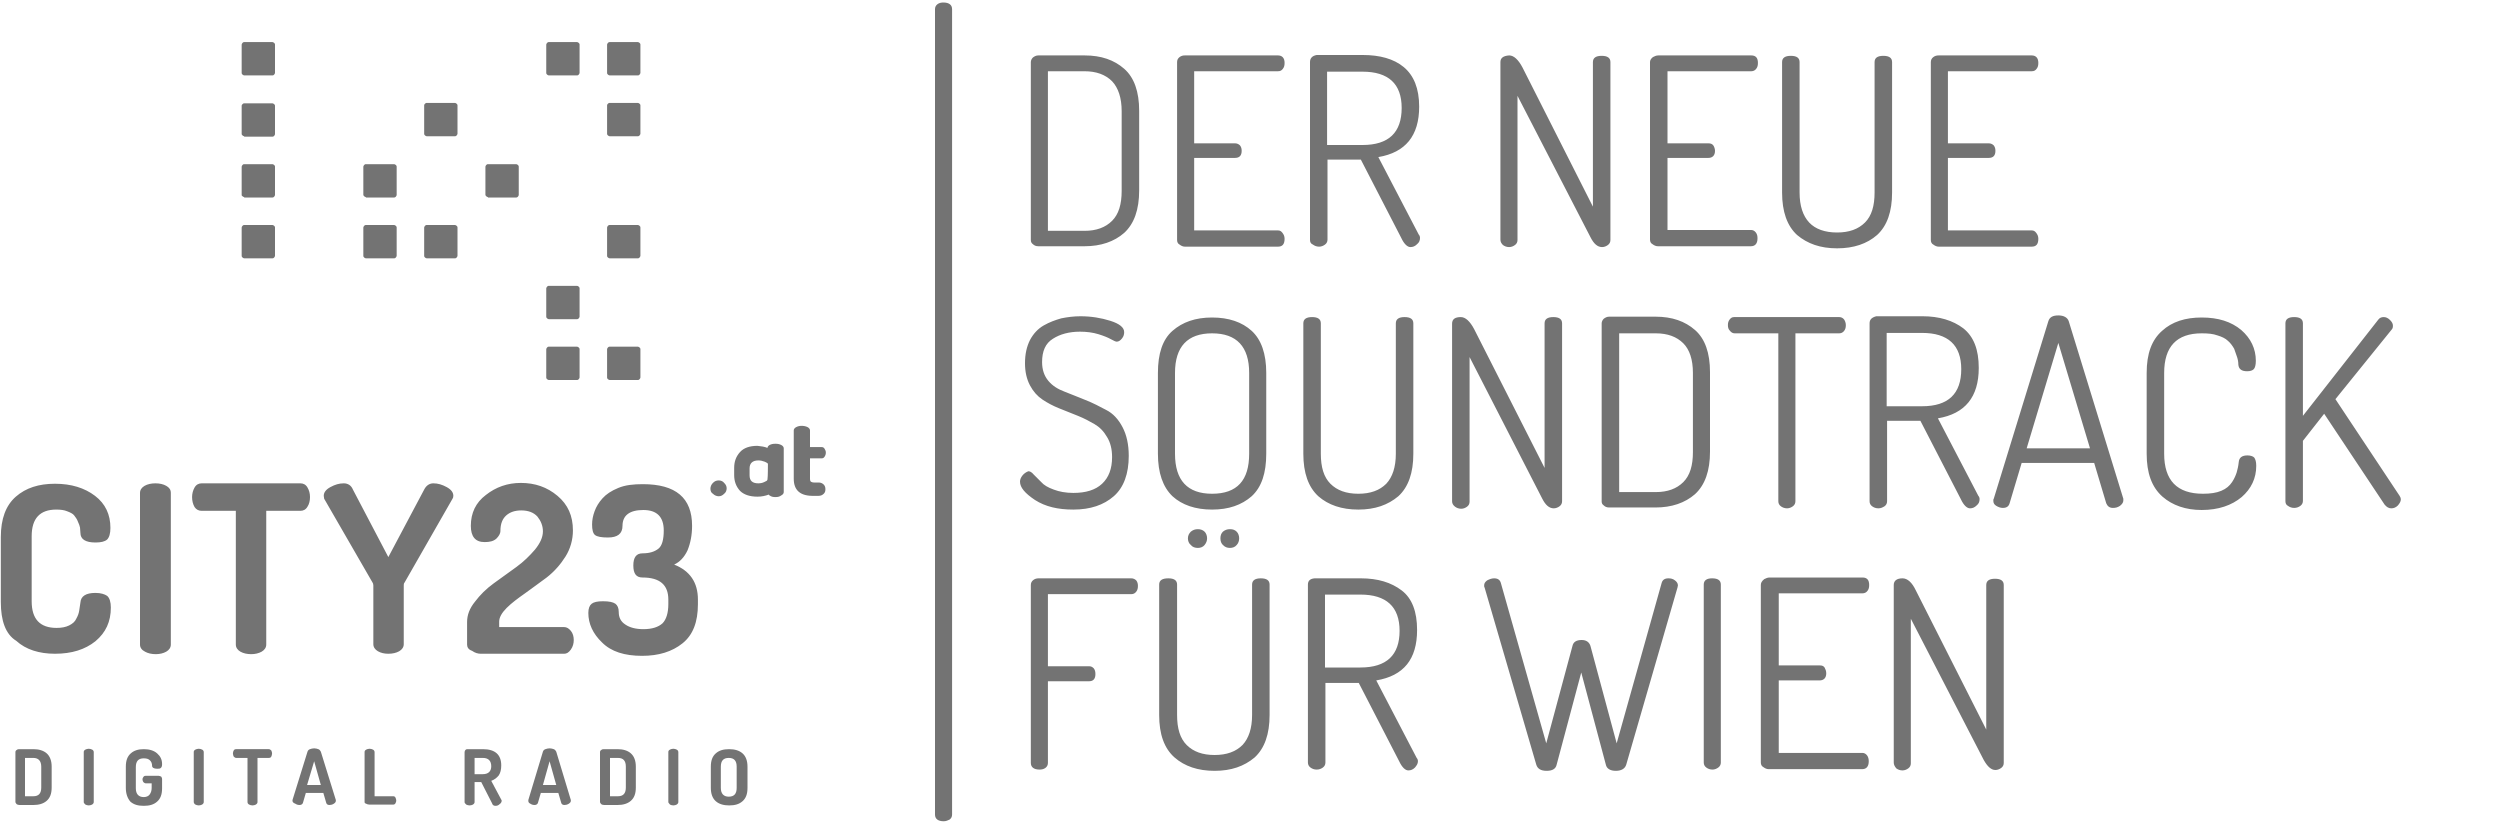 
<svg xmlns="http://www.w3.org/2000/svg" viewBox="0 0 600 198" fill="#737373" xml:space="preserve">
<path id="logo-bar" d="M224.4,2.2v193.3c0,1,0.7,1.6,2.1,1.6c0.5,0,1-0.2,1.4-0.4c0.4-0.3,0.6-0.7,0.6-1.2V2.2c0-1-0.7-1.6-2.1-1.6
	c-0.5,0-1,0.1-1.4,0.4C224.6,1.3,224.4,1.7,224.4,2.2z"/>
<g>
	<defs>
		<rect x="229" y="13" width="300" height="48"/>
	</defs>
	<g>
		<path id="der-neue" class="st1" d="M247.4,57.6V14.9c0-0.4,0.2-0.8,0.5-1.1c0.4-0.3,0.8-0.5,1.3-0.5h11.1c4,0,7.1,1.1,9.5,3.2
			c2.4,2.1,3.6,5.5,3.6,10.1v19.1c0,4.6-1.2,8-3.6,10.2c-2.4,2.1-5.6,3.2-9.5,3.2h-11.1c-0.6,0-1-0.2-1.3-0.5
			C247.6,58.4,247.4,58.1,247.4,57.6z M251.5,55.4h8.8c2.8,0,5-0.8,6.6-2.4c1.6-1.6,2.3-4,2.3-7.2V26.7c0-3.2-0.8-5.6-2.3-7.2
			c-1.6-1.6-3.8-2.4-6.6-2.4h-8.8V55.4z M282.5,57.6V14.9c0-0.5,0.2-0.9,0.6-1.2c0.4-0.3,0.8-0.4,1.3-0.4h22.3c1,0,1.6,0.6,1.6,1.8
			c0,0.6-0.1,1-0.4,1.4c-0.3,0.4-0.6,0.6-1.2,0.6h-20.1v17.3h9.8c0.5,0,0.9,0.2,1.2,0.5c0.3,0.4,0.4,0.8,0.4,1.3
			c0,1.1-0.5,1.7-1.6,1.7h-9.8v17.4h20.1c0.5,0,0.8,0.2,1.1,0.6c0.3,0.4,0.5,0.8,0.5,1.4c0,1.3-0.5,1.9-1.6,1.9h-22.3
			c-0.5,0-0.9-0.2-1.3-0.5C282.7,58.5,282.5,58.1,282.5,57.6z M463.4,57.6V14.9c0-0.5,0.2-0.9,0.6-1.2c0.4-0.3,0.8-0.4,1.3-0.4h22.3
			c1,0,1.6,0.6,1.6,1.8c0,0.6-0.1,1-0.4,1.4c-0.3,0.4-0.6,0.6-1.2,0.6h-20.1v17.3h9.8c0.5,0,0.9,0.2,1.2,0.5
			c0.3,0.4,0.4,0.8,0.4,1.3c0,1.1-0.5,1.7-1.6,1.7h-9.8v17.4h20.1c0.5,0,0.8,0.2,1.1,0.6c0.3,0.4,0.5,0.8,0.5,1.4
			c0,1.3-0.5,1.9-1.6,1.9h-22.3c-0.5,0-0.9-0.2-1.3-0.5C463.6,58.5,463.4,58.1,463.4,57.6z M427.7,46.2V14.9c0-1,0.7-1.5,2.1-1.5
			c1.4,0,2.1,0.5,2.1,1.5v31.3c0,3.2,0.8,5.6,2.3,7.2s3.8,2.4,6.7,2.4c2.9,0,5.1-0.8,6.7-2.4c1.6-1.6,2.3-4,2.3-7.2V14.9
			c0-1,0.7-1.5,2.1-1.5c1.4,0,2.1,0.5,2.1,1.5v31.3c0,4.6-1.2,8-3.6,10.2c-2.4,2.1-5.6,3.2-9.6,3.2s-7.1-1.1-9.6-3.2
			C428.9,54.2,427.7,50.8,427.7,46.2z M360.1,14.9v42.6c0,0.5,0.2,0.9,0.6,1.3c0.4,0.3,0.9,0.5,1.5,0.5c0.5,0,1-0.2,1.4-0.5
			c0.4-0.3,0.6-0.7,0.6-1.2V23l17.5,33.9c0.8,1.6,1.7,2.4,2.8,2.4c0.5,0,1-0.2,1.4-0.5c0.4-0.3,0.6-0.7,0.6-1.2V14.9
			c0-1-0.7-1.5-2.1-1.5c-1.4,0-2.1,0.5-2.1,1.5v34.7l-16.9-33.4c-1-1.9-2.1-2.9-3.2-2.9C360.8,13.4,360.1,13.9,360.1,14.9z
			 M396,14.9v42.6c0,0.5,0.2,0.9,0.6,1.1c0.4,0.3,0.8,0.5,1.3,0.5h22.3c1,0,1.6-0.6,1.6-1.9c0-0.6-0.1-1-0.4-1.4
			c-0.3-0.4-0.7-0.6-1.1-0.6h-20.1V37.9h9.8c1,0,1.6-0.6,1.6-1.7c0-0.5-0.2-1-0.4-1.3c-0.3-0.4-0.7-0.5-1.2-0.5h-9.8V17.1h20.1
			c0.5,0,0.9-0.2,1.2-0.6c0.3-0.4,0.4-0.8,0.4-1.4c0-1.2-0.5-1.8-1.6-1.8h-22.3c-0.5,0-0.9,0.2-1.3,0.4
			C396.2,14.1,396,14.5,396,14.9z M314.4,14.9v42.7c0,0.5,0.2,0.9,0.7,1.1c0.4,0.3,0.9,0.5,1.5,0.5c0.5,0,1-0.2,1.4-0.5
			c0.4-0.3,0.6-0.7,0.6-1.2V38.3h8l9.7,18.8c0.7,1.5,1.5,2.2,2.2,2.2c0.6,0,1.1-0.2,1.6-0.7c0.5-0.4,0.7-0.9,0.7-1.5
			c0-0.3-0.1-0.6-0.3-0.8l-9.7-18.6c6.5-1.1,9.8-5.1,9.8-12.1c0-4.4-1.3-7.5-3.7-9.5s-5.8-2.9-9.8-2.9h-11.1
			C314.9,13.4,314.4,14,314.4,14.9z M327,34.8h-8.5V17.2h8.5c6.2,0,9.4,2.9,9.4,8.7C336.4,31.8,333.3,34.8,327,34.8z"/>
	</g>
</g>
<g>
	<defs>
		<rect x="229" y="76" width="550" height="48"/>
	</defs>
	<g style="clip-path:url(#SVGID_00000082329900544610678250000017131004025693772448_);">
		<path id="soundtrack" class="st1" d="M478.4,120.2c0-0.2,0-0.4,0.1-0.5l13.1-42.6c0.3-1,1.1-1.4,2.4-1.4c1.3,0,2.2,0.5,2.5,1.4
			l13.1,42.6c0,0,0,0.1,0,0.2c0,0.1,0,0.2,0,0.2l0,0c0,0.5-0.3,0.9-0.8,1.3c-0.6,0.4-1.1,0.5-1.7,0.5c-0.8,0-1.3-0.4-1.6-1.1
			l-2.9-9.7h-17.4l-2.9,9.7c-0.2,0.7-0.7,1.1-1.6,1.1c-0.6,0-1.1-0.2-1.6-0.5C478.6,121.1,478.4,120.7,478.4,120.2z M245.4,114.1
			c-0.4,0.5-0.6,1-0.6,1.5c0,1.4,1.2,2.8,3.6,4.4c2.5,1.6,5.5,2.3,9.2,2.3c4.1,0,7.3-1.1,9.7-3.2c2.4-2.1,3.6-5.4,3.6-9.7
			c0-2.7-0.5-5-1.5-6.9c-1-1.9-2.3-3.3-3.9-4.1c-1.5-0.8-3.2-1.7-5-2.4c-1.8-0.7-3.4-1.4-5-2c-1.6-0.6-2.9-1.4-3.9-2.6
			c-1-1.2-1.5-2.7-1.5-4.5c0-2.6,0.8-4.5,2.6-5.6c1.7-1.1,3.9-1.7,6.5-1.7c1.6,0,3.1,0.2,4.4,0.6c1.3,0.4,2.3,0.8,3,1.2
			s1.2,0.6,1.4,0.6c0.5,0,0.9-0.3,1.3-0.8c0.4-0.5,0.5-1,0.5-1.5c0-1.1-1.1-2-3.3-2.7c-2.2-0.7-4.6-1.1-7.2-1.1
			c-1.6,0-3.1,0.2-4.6,0.5c-1.4,0.4-2.8,0.9-4.2,1.7c-1.4,0.8-2.5,2-3.3,3.5c-0.8,1.6-1.2,3.4-1.2,5.6c0,2,0.4,3.8,1.2,5.3
			c0.8,1.5,1.8,2.6,3,3.4c1.2,0.8,2.5,1.5,4,2.1l4.5,1.8c1.5,0.6,2.8,1.3,4,2c1.2,0.7,2.2,1.7,3,3.1c0.8,1.3,1.2,2.9,1.2,4.8
			c0,2.8-0.8,4.9-2.4,6.4c-1.6,1.5-3.9,2.2-6.9,2.2c-1.8,0-3.4-0.3-4.7-0.8c-1.4-0.5-2.4-1.1-3-1.8l-1.8-1.8
			c-0.5-0.6-0.9-0.8-1.3-0.8C246.3,113.3,245.8,113.6,245.4,114.1z M312.8,77.6v31.3c0,4.6,1.2,8,3.6,10.2c2.4,2.1,5.6,3.2,9.6,3.2
			s7.1-1.1,9.6-3.2c2.4-2.2,3.6-5.6,3.6-10.2V77.6c0-1-0.7-1.5-2.1-1.5c-1.4,0-2.1,0.5-2.1,1.5v31.3c0,3.2-0.8,5.6-2.3,7.2
			c-1.6,1.6-3.8,2.4-6.7,2.4c-2.9,0-5.1-0.8-6.7-2.4c-1.6-1.6-2.3-4-2.3-7.2V77.6c0-1-0.7-1.5-2.1-1.5
			C313.5,76.1,312.8,76.6,312.8,77.6z M515.2,108.9V89.5c0-4.6,1.2-7.9,3.7-10.1c2.4-2.2,5.6-3.2,9.5-3.2c4,0,7.1,1,9.5,3
			c2.3,2,3.5,4.5,3.5,7.4c0,1-0.2,1.7-0.5,2c-0.3,0.3-0.8,0.5-1.6,0.5c-1.3,0-2-0.5-2.1-1.6c0-0.6-0.1-1.2-0.3-1.8s-0.4-1.2-0.7-2
			c-0.4-0.7-0.9-1.4-1.5-1.9c-0.6-0.6-1.5-1-2.5-1.3c-1.1-0.4-2.3-0.5-3.8-0.5c-6,0-9,3.2-9,9.5v19.4c0,6.4,3.1,9.6,9.3,9.6
			c1.8,0,3.2-0.2,4.4-0.7c1.2-0.5,2-1.2,2.6-2.1c0.6-0.9,0.9-1.7,1.1-2.3c0.2-0.7,0.4-1.5,0.5-2.5c0.1-1.1,0.8-1.6,2.1-1.6
			c0.7,0,1.3,0.2,1.6,0.5c0.3,0.4,0.5,1,0.5,2c0,3-1.2,5.5-3.5,7.5c-2.4,2-5.6,3.1-9.6,3.1c-3.8,0-7-1.1-9.4-3.2
			C516.4,116.9,515.2,113.5,515.2,108.9z M277.9,89.5v19.4c0,4.6,1.2,8,3.5,10.2c2.3,2.1,5.5,3.2,9.5,3.2s7.1-1.1,9.5-3.2
			c2.4-2.2,3.5-5.6,3.5-10.2V89.5c0-4.6-1.2-8-3.5-10.1c-2.3-2.1-5.5-3.2-9.5-3.2s-7.1,1.1-9.5,3.2C279,81.5,277.9,84.9,277.9,89.5z
			 M548.5,120.3V77.6c0-1,0.7-1.5,2.1-1.5c1.4,0,2.1,0.5,2.1,1.5v22.2l18.1-23.1c0.3-0.4,0.7-0.6,1.3-0.6c0.5,0,1,0.2,1.5,0.7
			c0.5,0.5,0.7,0.9,0.7,1.4c0,0.4-0.1,0.7-0.3,0.9l-13.5,16.7l15.4,23.2c0.2,0.3,0.3,0.6,0.3,0.8c0,0.6-0.3,1-0.7,1.5
			c-0.5,0.5-1,0.7-1.6,0.7c-0.6,0-1.1-0.3-1.6-0.9l-14.5-21.8l-5.1,6.5v14.4c0,0.5-0.2,0.9-0.6,1.2c-0.4,0.3-0.9,0.5-1.5,0.5
			c-0.6,0-1.1-0.2-1.5-0.5C548.7,121.2,548.5,120.8,548.5,120.3z M448.7,77.6v42.7c0,0.5,0.2,0.9,0.6,1.2c0.4,0.3,0.9,0.5,1.5,0.5
			c0.6,0,1-0.2,1.5-0.5c0.4-0.3,0.6-0.7,0.6-1.2V101h8l9.7,18.8c0.7,1.5,1.5,2.2,2.2,2.2c0.6,0,1.1-0.2,1.6-0.7
			c0.5-0.4,0.7-0.9,0.7-1.5c0-0.3-0.1-0.6-0.3-0.8l-9.7-18.6c6.5-1.1,9.8-5.1,9.8-12.1c0-4.4-1.2-7.5-3.7-9.5
			c-2.5-1.9-5.8-2.9-9.8-2.9h-11.1C449.2,76.2,448.7,76.7,448.7,77.6z M415.1,76.7c-0.3,0.4-0.4,0.8-0.4,1.3c0,0.6,0.1,1,0.5,1.4
			c0.3,0.4,0.7,0.6,1.1,0.6h10.5v40.3c0,0.5,0.2,0.9,0.6,1.2c0.4,0.3,0.9,0.5,1.5,0.5c0.5,0,1-0.2,1.4-0.5c0.4-0.3,0.6-0.7,0.6-1.2
			V80h10.5c0.5,0,0.9-0.2,1.2-0.6c0.3-0.4,0.4-0.8,0.4-1.4c0-0.5-0.2-1-0.4-1.3c-0.3-0.4-0.7-0.6-1.2-0.6h-25.2
			C415.7,76.1,415.4,76.3,415.1,76.7z M384.4,120.4V77.6c0-0.4,0.2-0.8,0.5-1.1c0.4-0.3,0.8-0.5,1.3-0.5h11.1c4,0,7.1,1.1,9.5,3.2
			c2.4,2.1,3.6,5.5,3.6,10.1v19.1c0,4.6-1.2,8-3.6,10.2c-2.4,2.1-5.6,3.2-9.5,3.2h-11.1c-0.6,0-1-0.2-1.3-0.5
			C384.6,121.1,384.4,120.8,384.4,120.4z M348.5,77.7v42.6c0,0.5,0.2,0.9,0.7,1.3c0.4,0.3,0.9,0.5,1.5,0.5c0.5,0,1-0.2,1.4-0.5
			c0.4-0.3,0.6-0.7,0.6-1.2V85.7l17.4,33.9c0.8,1.6,1.7,2.4,2.8,2.4c0.5,0,1-0.2,1.4-0.5c0.4-0.3,0.6-0.7,0.6-1.2V77.6
			c0-1-0.7-1.5-2.1-1.5c-1.4,0-2.1,0.5-2.1,1.5v34.7L353.8,79c-1-1.9-2.1-2.9-3.2-2.9C349.2,76.1,348.5,76.6,348.5,77.7z
			 M290.9,118.5c-5.9,0-8.9-3.2-8.9-9.6V89.5c0-6.3,3-9.5,8.9-9.5s8.9,3.2,8.9,9.5v19.4C299.8,115.3,296.9,118.5,290.9,118.5z
			 M388.6,118.1h8.8c2.8,0,5-0.8,6.6-2.4c1.6-1.6,2.3-4,2.3-7.2V89.5c0-3.2-0.8-5.6-2.3-7.1c-1.6-1.6-3.8-2.4-6.6-2.4h-8.8V118.1z
			 M461.3,97.5h-8.5V79.9h8.5c6.2,0,9.4,2.9,9.4,8.7C470.7,94.5,467.6,97.5,461.3,97.5z M486.4,107.6h15.2L494,82.3L486.4,107.6z"/>
	</g>
</g>
<g>
	<defs>
		<rect x="229" y="126" width="300" height="61"/>
	</defs>
	<g style="clip-path:url(#SVGID_00000038372038795698228420000006339457717353693073_);">
		<path id="fur-wien" class="st1" d="M285.8,127.6c-0.4,0.4-0.7,0.9-0.7,1.6c0,0.6,0.2,1.2,0.7,1.6c0.4,0.5,1,0.7,1.7,0.7
			c0.6,0,1.2-0.2,1.6-0.7c0.4-0.5,0.6-1,0.6-1.6c0-0.6-0.2-1.2-0.6-1.6c-0.4-0.4-1-0.6-1.6-0.6C286.8,127,286.3,127.2,285.8,127.6z
			 M247.4,183.1v-42.7c0-0.5,0.2-0.9,0.6-1.2c0.4-0.3,0.8-0.4,1.3-0.4h22.2c0.5,0,0.9,0.2,1.2,0.5c0.3,0.4,0.4,0.8,0.4,1.3
			c0,0.6-0.1,1-0.4,1.4c-0.3,0.4-0.7,0.6-1.2,0.6h-20v17.3h9.9c0.5,0,0.8,0.2,1.1,0.5c0.3,0.4,0.4,0.8,0.4,1.4
			c0,1.1-0.5,1.7-1.5,1.7h-9.9v19.6c0,0.5-0.2,0.9-0.6,1.2c-0.4,0.3-0.9,0.4-1.4,0.4C248.1,184.7,247.4,184.1,247.4,183.1z
			 M356.9,139.3c-0.5,0.4-0.7,0.7-0.7,1.2c0,0.2,0,0.4,0.1,0.5l12.4,42.5c0.3,1,1.1,1.5,2.5,1.5c1.4,0,2.2-0.5,2.4-1.5l5.9-22.1
			l5.9,22.1c0.2,1,1.1,1.5,2.4,1.5c1.3,0,2.2-0.5,2.5-1.5l12.3-42.5v0c0-0.2,0.1-0.3,0.1-0.5c0-0.5-0.3-0.9-0.7-1.2
			c-0.5-0.4-1-0.5-1.6-0.5c-0.9,0-1.4,0.4-1.6,1.1L388,178.4l-6.3-23.4c-0.3-0.9-1-1.4-2.1-1.4c-1.3,0-2,0.5-2.2,1.4l-6.3,23.4
			l-10.9-38.5c-0.2-0.7-0.7-1.1-1.6-1.1C358,138.8,357.5,139,356.9,139.3z M278.2,140.3v31.3c0,4.6,1.2,8,3.7,10.2
			c2.4,2.1,5.6,3.2,9.6,3.2s7.1-1.1,9.6-3.2c2.4-2.2,3.6-5.6,3.6-10.2v-31.3c0-1-0.7-1.5-2.1-1.5c-1.4,0-2.1,0.5-2.1,1.5v31.3
			c0,3.2-0.8,5.6-2.3,7.2c-1.6,1.6-3.8,2.4-6.7,2.4c-2.9,0-5.1-0.8-6.7-2.4c-1.6-1.6-2.3-4-2.3-7.2v-31.3c0-1-0.7-1.5-2.1-1.5
			C278.9,138.8,278.2,139.3,278.2,140.3z M313.9,183v-42.7c0-0.9,0.5-1.4,1.6-1.5h11.1c4.1,0,7.3,1,9.8,2.9c2.5,1.9,3.7,5.1,3.7,9.5
			c0,7-3.2,11-9.8,12.1l9.7,18.6c0.2,0.2,0.3,0.5,0.3,0.8c0,0.6-0.3,1-0.7,1.5c-0.5,0.5-1,0.7-1.6,0.7c-0.7,0-1.5-0.7-2.2-2.2
			l-9.7-18.8h-8V183c0,0.5-0.2,0.9-0.6,1.2c-0.4,0.3-0.9,0.5-1.5,0.5c-0.6,0-1.1-0.2-1.5-0.5C314.1,183.9,313.9,183.5,313.9,183z
			 M422.6,140.4V183c0,0.5,0.2,0.9,0.6,1.1c0.4,0.3,0.8,0.5,1.3,0.5h22.4c1,0,1.6-0.6,1.6-1.9c0-0.5-0.1-1-0.4-1.4
			c-0.3-0.4-0.7-0.6-1.1-0.6h-20.1v-17.4h9.8c1,0,1.6-0.6,1.6-1.7c0-0.6-0.2-1-0.4-1.4c-0.3-0.4-0.6-0.5-1.2-0.5h-9.8v-17.3h20.1
			c0.5,0,0.9-0.2,1.2-0.6c0.3-0.4,0.4-0.8,0.4-1.4c0-1.2-0.5-1.8-1.6-1.8h-22.3c-0.5,0-0.9,0.2-1.3,0.4
			C422.8,139.5,422.6,139.9,422.6,140.4z M408.9,140.3V183c0,0.5,0.2,0.9,0.6,1.2c0.4,0.3,0.9,0.5,1.5,0.5c0.5,0,1-0.2,1.4-0.5
			c0.4-0.3,0.6-0.7,0.6-1.2v-42.7c0-1-0.7-1.5-2.1-1.5C409.6,138.8,408.9,139.3,408.9,140.3z M454.5,183v-42.6c0-1,0.7-1.6,2.1-1.6
			c1.2,0,2.3,1,3.2,2.9l16.9,33.4v-34.7c0-1,0.7-1.5,2.1-1.5c1.4,0,2.1,0.5,2.1,1.5v42.7c0,0.5-0.2,0.9-0.6,1.2
			c-0.4,0.3-0.9,0.5-1.4,0.5c-1,0-1.9-0.8-2.8-2.4l-17.5-33.9v34.7c0,0.5-0.2,0.9-0.6,1.2c-0.4,0.3-0.9,0.5-1.4,0.5
			c-0.6,0-1.1-0.2-1.5-0.5C454.7,183.9,454.5,183.5,454.5,183z M292.9,129.2c0-0.7,0.2-1.2,0.6-1.6c0.5-0.4,1-0.6,1.7-0.6
			c0.7,0,1.2,0.2,1.6,0.6c0.4,0.4,0.6,1,0.6,1.6c0,0.6-0.2,1.2-0.6,1.6c-0.4,0.5-1,0.7-1.6,0.7c-0.7,0-1.2-0.2-1.7-0.7
			C293.1,130.4,292.9,129.9,292.9,129.2z M318,160.2h8.5c6.3,0,9.4-3,9.4-8.8c0-5.8-3.2-8.7-9.4-8.7H318V160.2z"/>
	</g>
</g>
<path id="small-logo" d="M30.2,189.1v-5.1c0-1.5,0.4-2.5,1.2-3.2c0.8-0.7,1.8-1,3.1-1c1.3,0,2.4,0.3,3.2,1c0.8,0.7,1.2,1.5,1.2,2.6
	c0,0.5-0.1,0.7-0.3,0.9c-0.2,0.2-0.5,0.2-0.9,0.2c-0.8,0-1.2-0.3-1.2-0.7c0-0.6-0.2-1-0.5-1.3c-0.3-0.3-0.7-0.5-1.5-0.5
	c-1.3,0-1.9,0.7-1.9,2.1v5.1c0,1.4,0.7,2.1,1.9,2.1c0.6,0,1.1-0.2,1.4-0.6c0.3-0.4,0.5-0.9,0.5-1.6v-1.1H35c-0.2,0-0.4-0.1-0.6-0.3
	c-0.1-0.2-0.2-0.4-0.2-0.6c0-0.3,0.1-0.5,0.2-0.6c0.1-0.2,0.3-0.3,0.5-0.3h3.2c0.2,0,0.4,0.1,0.6,0.2c0.1,0.2,0.2,0.3,0.2,0.6v2.2
	c0,1.5-0.4,2.5-1.2,3.2c-0.8,0.7-1.8,1-3.2,1s-2.4-0.3-3.2-1C30.6,191.6,30.2,190.5,30.2,189.1z M170.6,189.1v-5.1
	c0-1.5,0.4-2.5,1.2-3.2c0.8-0.7,1.8-1,3.2-1c1.3,0,2.4,0.3,3.2,1c0.8,0.7,1.2,1.8,1.2,3.2v5.1c0,1.5-0.4,2.5-1.2,3.2
	c-0.8,0.7-1.8,1-3.2,1c-1.3,0-2.4-0.3-3.2-1C171,191.6,170.6,190.5,170.6,189.1z M111.5,192.5v-12c0-0.2,0.1-0.4,0.2-0.5
	c0.2-0.2,0.3-0.2,0.6-0.2h3.6c2.9,0,4.4,1.3,4.4,3.9c0,1-0.2,1.8-0.6,2.4c-0.5,0.6-1,1-1.8,1.3l2.4,4.5c0.1,0.1,0.1,0.2,0.1,0.3
	c0,0.3-0.2,0.6-0.5,0.8c-0.3,0.3-0.6,0.4-1,0.4c-0.4,0-0.7-0.2-0.8-0.6l-2.6-5.1h-1.6v4.8c0,0.2-0.1,0.4-0.4,0.6
	c-0.2,0.1-0.5,0.2-0.8,0.2c-0.3,0-0.6-0.1-0.8-0.2C111.6,192.8,111.5,192.7,111.5,192.5z M3.7,192.5v-12c0-0.2,0.1-0.4,0.3-0.5
	c0.2-0.2,0.5-0.2,0.7-0.2H8c1.3,0,2.4,0.3,3.2,1c0.8,0.7,1.2,1.8,1.2,3.2v5c0,1.5-0.4,2.5-1.2,3.2c-0.8,0.7-1.9,1-3.2,1H4.7
	c-0.3,0-0.6-0.1-0.7-0.2C3.8,192.8,3.7,192.6,3.7,192.5z M20.1,192.5v-12c0-0.3,0.1-0.4,0.4-0.6c0.2-0.1,0.5-0.2,0.8-0.2
	c0.3,0,0.6,0.1,0.8,0.2c0.2,0.1,0.4,0.3,0.4,0.6v12c0,0.2-0.1,0.4-0.4,0.6c-0.2,0.1-0.5,0.2-0.8,0.2c-0.3,0-0.6-0.1-0.8-0.2
	C20.2,192.8,20.1,192.7,20.1,192.5z M46.5,192.5v-12c0-0.3,0.1-0.4,0.4-0.6c0.2-0.1,0.5-0.2,0.8-0.2s0.6,0.1,0.8,0.2
	c0.2,0.1,0.4,0.3,0.4,0.6v12c0,0.2-0.1,0.4-0.4,0.6c-0.2,0.1-0.5,0.2-0.8,0.2s-0.6-0.1-0.8-0.2S46.5,192.7,46.5,192.5z M160.4,192.5
	v-12c0-0.3,0.1-0.4,0.4-0.6c0.2-0.1,0.5-0.2,0.8-0.2c0.3,0,0.6,0.1,0.8,0.2c0.2,0.1,0.4,0.3,0.4,0.6v12c0,0.2-0.1,0.4-0.4,0.6
	c-0.2,0.1-0.5,0.2-0.8,0.2c-0.3,0-0.6-0.1-0.8-0.2C160.6,192.8,160.4,192.7,160.4,192.5z M87.5,192.5v-12c0-0.3,0.1-0.4,0.4-0.6
	c0.2-0.1,0.5-0.2,0.8-0.2c0.3,0,0.6,0.1,0.8,0.2c0.2,0.1,0.4,0.3,0.4,0.6v10.6h4.5c0.2,0,0.4,0.1,0.5,0.3c0.1,0.2,0.2,0.5,0.2,0.7
	c0,0.3-0.1,0.5-0.2,0.7c-0.1,0.2-0.3,0.3-0.5,0.3h-5.8c-0.3,0-0.5-0.1-0.7-0.2C87.6,192.8,87.5,192.7,87.5,192.5z M144,192.5v-12
	c0-0.2,0.1-0.4,0.3-0.5c0.2-0.2,0.5-0.2,0.7-0.2h3.2c1.3,0,2.4,0.3,3.2,1c0.8,0.7,1.2,1.8,1.2,3.2v5c0,1.5-0.4,2.5-1.2,3.2
	c-0.8,0.7-1.9,1-3.2,1h-3.2c-0.3,0-0.6-0.1-0.7-0.2C144.1,192.8,144,192.6,144,192.5z M55.9,180.8c0-0.3,0.1-0.5,0.2-0.7
	c0.1-0.2,0.3-0.3,0.6-0.3h7.8c0.2,0,0.4,0.1,0.6,0.3c0.1,0.2,0.2,0.5,0.2,0.7c0,0.3-0.1,0.6-0.2,0.8c-0.1,0.2-0.3,0.3-0.6,0.3h-2.7
	v10.6c0,0.2-0.1,0.4-0.4,0.6c-0.2,0.1-0.5,0.2-0.8,0.2s-0.6-0.1-0.8-0.2c-0.2-0.1-0.4-0.3-0.4-0.6v-10.6h-2.7
	c-0.2,0-0.4-0.1-0.6-0.3C56,181.4,55.9,181.1,55.9,180.8z M70.2,192.2c0,0,0-0.1,0-0.2l3.6-11.6c0.1-0.3,0.3-0.5,0.6-0.6
	c0.3-0.1,0.6-0.2,1-0.2c0.4,0,0.7,0.1,1,0.2c0.3,0.1,0.5,0.4,0.6,0.6l3.6,11.6c0,0.1,0,0.2,0,0.2c0,0.3-0.2,0.5-0.5,0.7
	c-0.3,0.2-0.7,0.3-1,0.3c-0.5,0-0.7-0.2-0.8-0.5l-0.7-2.4h-4.2l-0.7,2.4c-0.1,0.3-0.4,0.5-0.8,0.5c-0.4,0-0.7-0.1-1-0.3
	C70.4,192.7,70.2,192.5,70.2,192.2z M126.8,192.2c0,0,0-0.1,0-0.2l3.5-11.6c0.1-0.3,0.3-0.5,0.6-0.6c0.3-0.1,0.6-0.2,1-0.2
	c0.4,0,0.7,0.1,1,0.2c0.3,0.1,0.5,0.4,0.6,0.6L137,192c0,0.1,0,0.2,0,0.2c0,0.3-0.2,0.5-0.5,0.7c-0.3,0.2-0.7,0.3-1,0.3
	c-0.5,0-0.7-0.2-0.8-0.5l-0.7-2.4h-4.2l-0.7,2.4c-0.1,0.3-0.4,0.5-0.8,0.5c-0.4,0-0.7-0.1-1-0.3
	C126.9,192.7,126.8,192.5,126.8,192.2z M173,189.1c0,1.4,0.7,2.1,1.9,2.1c1.3,0,1.9-0.7,1.9-2.1v-5.1c0-1.4-0.6-2.1-1.9-2.1
	c-1.3,0-1.9,0.7-1.9,2.1V189.1z M6,191.1H8c1.3,0,1.9-0.7,1.9-2.1v-5c0-1.4-0.7-2.1-1.9-2.1H6V191.1z M146.4,191.1h1.9
	c1.3,0,1.9-0.7,1.9-2.1v-5c0-1.4-0.6-2.1-1.9-2.1h-1.9V191.1z M73.7,188.4H77l-1.6-5.7L73.7,188.4z M130.3,188.4h3.2l-1.6-5.7
	L130.3,188.4z M113.9,185.8h2c1.3,0,2-0.7,2-1.9c0-1.3-0.7-2-2-2h-2V185.8z M141.2,147.1c0-1.1,0.3-1.8,0.8-2.2
	c0.5-0.4,1.4-0.6,2.7-0.6c1.5,0,2.4,0.2,3,0.6c0.5,0.4,0.8,1,0.8,2c0,1.3,0.5,2.3,1.6,3c1,0.7,2.5,1.1,4.3,1.1
	c2.1,0,3.6-0.5,4.6-1.4c0.9-0.9,1.4-2.5,1.4-4.6v-1.1c0-3.5-2-5.3-6.2-5.3c-1.5,0-2.2-0.9-2.2-2.9c0-1.9,0.7-2.9,2.2-2.9
	c1.7,0,2.9-0.4,3.8-1.1c0.9-0.7,1.3-2.2,1.3-4.4c0-3.3-1.7-4.9-4.9-4.9c-3.3,0-5,1.3-5,3.8c0,1.9-1.2,2.8-3.5,2.8
	c-1.6,0-2.6-0.2-3.1-0.6c-0.5-0.4-0.7-1.3-0.7-2.5c0-1.1,0.2-2.1,0.6-3.2c0.4-1.1,1-2.1,1.9-3.1c0.9-1,2.1-1.8,3.8-2.5
	s3.6-0.9,5.9-0.9c7.9,0,11.8,3.3,11.8,10c0,2.2-0.4,4.2-1.1,5.9c-0.8,1.7-1.9,2.8-3.2,3.4c3.8,1.5,5.7,4.3,5.7,8.4v1.1
	c0,4.3-1.2,7.4-3.7,9.4c-2.5,2-5.7,3-9.7,3c-4.2,0-7.4-1-9.6-3.2C142.3,152.1,141.2,149.7,141.2,147.1z M0.2,144.5v-15.6
	c0-4.4,1.2-7.6,3.6-9.7c2.4-2.1,5.5-3.1,9.4-3.1c3.9,0,7.1,1,9.6,2.9c2.5,1.9,3.7,4.5,3.7,7.7c0,1.4-0.3,2.3-0.8,2.8
	c-0.6,0.5-1.5,0.7-2.8,0.7c-2.4,0-3.6-0.8-3.6-2.3c0-0.5-0.1-0.9-0.1-1.3c-0.1-0.4-0.2-0.8-0.5-1.4c-0.2-0.6-0.6-1.1-0.9-1.5
	s-0.9-0.7-1.7-1c-0.7-0.3-1.6-0.4-2.6-0.4c-3.9,0-5.9,2.1-5.9,6.4v15.6c0,4.3,2,6.4,6,6.4c1.2,0,2.2-0.2,3-0.6
	c0.8-0.4,1.4-0.9,1.7-1.6c0.4-0.7,0.6-1.3,0.7-1.9c0.1-0.6,0.2-1.2,0.3-2c0.1-1.5,1.3-2.3,3.6-2.3c1.3,0,2.2,0.3,2.8,0.7
	c0.6,0.5,0.9,1.5,0.9,2.8c0,3.4-1.2,6-3.7,8.1c-2.5,2-5.7,3-9.7,3c-3.8,0-7-1-9.3-3.1C1.3,152.2,0.2,148.9,0.2,144.5z M33.6,154.7
	v-36.4c0-0.7,0.4-1.3,1.1-1.7s1.6-0.6,2.6-0.6c1,0,1.9,0.2,2.6,0.6c0.7,0.4,1.1,0.9,1.1,1.7v36.4c0,0.7-0.4,1.3-1.1,1.7
	c-0.7,0.4-1.6,0.6-2.5,0.6c-1,0-1.9-0.2-2.6-0.6C34,156,33.6,155.4,33.6,154.7z M112.1,154.7v-5.4c0-1.7,0.6-3.3,1.9-4.9
	c1.2-1.6,2.7-3.1,4.5-4.4l5.4-3.9c1.8-1.3,3.2-2.7,4.5-4.2c1.2-1.5,1.9-2.9,1.9-4.4c0-1.3-0.5-2.5-1.3-3.5c-0.9-1-2.2-1.5-3.9-1.5
	c-1.5,0-2.7,0.4-3.6,1.2c-0.9,0.8-1.4,2-1.4,3.7c0,0.7-0.4,1.3-1,1.9c-0.7,0.6-1.6,0.8-2.8,0.8c-2.2,0-3.3-1.3-3.3-3.9
	c0-3.1,1.2-5.6,3.6-7.4c2.4-1.9,5.2-2.9,8.4-2.9c3.4,0,6.3,1,8.8,3.1c2.5,2.1,3.7,4.8,3.7,8.3c0,2.2-0.6,4.4-1.8,6.3
	c-1.2,1.9-2.7,3.6-4.5,5c-1.8,1.3-3.5,2.6-5.2,3.8c-1.7,1.2-3.2,2.3-4.4,3.5c-1.2,1.2-1.8,2.3-1.8,3.3v1.3h15.6
	c0.6,0,1.1,0.3,1.6,0.9c0.5,0.6,0.7,1.4,0.7,2.2s-0.2,1.6-0.7,2.3c-0.5,0.7-1,1-1.6,1h-20c-0.7,0-1.4-0.2-2.1-0.7
	C112.4,155.9,112.1,155.3,112.1,154.7z M46.1,119.3c0-0.8,0.2-1.6,0.6-2.3s1-1,1.7-1h23.7c0.7,0,1.3,0.3,1.7,1s0.6,1.4,0.6,2.3
	c0,0.9-0.2,1.7-0.6,2.3c-0.4,0.7-1,1-1.7,1h-8.2v32.1c0,0.7-0.4,1.3-1.1,1.7c-0.7,0.4-1.6,0.6-2.5,0.6c-1,0-1.9-0.2-2.6-0.6
	c-0.7-0.4-1.1-1-1.1-1.7v-32.1h-8.2c-0.7,0-1.3-0.3-1.7-0.9C46.3,121,46.1,120.2,46.1,119.3z M77.7,119c0-0.8,0.5-1.5,1.6-2.1
	c1.1-0.6,2.1-0.9,3.2-0.9c1,0,1.8,0.5,2.2,1.5l8.5,16.2l8.6-16.2c0.5-1,1.3-1.5,2.2-1.5c1.1,0,2.1,0.3,3.2,0.9
	c1.1,0.6,1.6,1.3,1.6,2.1c0,0.3-0.1,0.6-0.2,0.7l-11.5,20.1c-0.2,0.2-0.2,0.5-0.2,0.7v14.1c0,0.7-0.4,1.3-1.1,1.7
	c-0.7,0.4-1.6,0.6-2.6,0.6c-1,0-1.8-0.2-2.5-0.6c-0.7-0.4-1.1-1-1.1-1.7v-14.1c0-0.3-0.1-0.6-0.2-0.7l-11.6-20.1
	C77.8,119.5,77.7,119.2,77.7,119z M184.2,107.5c0-0.3,0.2-0.5,0.5-0.7c0.4-0.2,0.8-0.3,1.4-0.3c0.6,0,1,0.1,1.4,0.3
	c0.4,0.2,0.6,0.5,0.6,0.8v10.5c0,0.3-0.2,0.6-0.6,0.8c-0.4,0.3-0.8,0.4-1.4,0.4c-0.6,0-1-0.1-1.4-0.4c-0.1,0-0.1-0.1-0.2-0.2
	c-0.8,0.3-1.7,0.5-2.7,0.5c-1.9,0-3.3-0.5-4.2-1.4c-0.9-1-1.4-2.2-1.4-3.8v-1.7c0-1.6,0.5-2.8,1.4-3.8c0.9-1,2.3-1.5,4.2-1.5
	C182.7,107.1,183.5,107.2,184.2,107.5z M170.5,117.3c0-0.5,0.2-1,0.6-1.4c0.4-0.4,0.8-0.6,1.4-0.6c0.5,0,1,0.2,1.3,0.6
	c0.4,0.4,0.6,0.8,0.6,1.3c0,0.5-0.2,1-0.6,1.3c-0.4,0.4-0.8,0.6-1.3,0.6s-1-0.2-1.4-0.6C170.7,118.3,170.5,117.8,170.5,117.3z
	 M190.5,114.9v-11.6c0-0.3,0.2-0.6,0.6-0.8c0.4-0.2,0.8-0.3,1.3-0.3c0.5,0,1,0.1,1.4,0.3c0.4,0.2,0.6,0.5,0.6,0.8v4h2.8
	c0.3,0,0.5,0.1,0.7,0.4c0.2,0.3,0.3,0.6,0.3,0.9c0,0.4-0.1,0.7-0.3,1c-0.2,0.3-0.4,0.4-0.7,0.4h-2.8v4.9c0,0.4,0.1,0.6,0.2,0.7
	c0.2,0.1,0.4,0.2,0.8,0.2h1.1c0.5,0,0.9,0.2,1.2,0.5c0.3,0.3,0.4,0.7,0.4,1.1c0,0.5-0.1,0.8-0.4,1.1c-0.3,0.3-0.7,0.5-1.2,0.5h-1.1
	C192.1,119.1,190.5,117.7,190.5,114.9z M184.3,111.4c0-0.1,0-0.2-0.1-0.2c-0.2-0.2-0.5-0.3-0.7-0.4c-0.5-0.2-1-0.3-1.5-0.3
	c-1.4,0-2.1,0.7-2.1,1.9v1.7c0,1.3,0.7,1.9,2.1,1.9c0.5,0,1-0.1,1.4-0.3c0.2-0.1,0.4-0.2,0.6-0.3c0.1-0.1,0.2-0.2,0.2-0.4
	C184.3,114.3,184.3,111.9,184.3,111.4z M131.7,91.2c-0.1,0-0.3-0.1-0.4-0.2c-0.1-0.1-0.2-0.2-0.2-0.4v-6.8c0-0.1,0.1-0.3,0.2-0.4
	c0.1-0.1,0.2-0.2,0.4-0.2h6.8c0.1,0,0.3,0.1,0.4,0.2c0.1,0.1,0.2,0.2,0.2,0.4v6.8c0,0.1-0.1,0.3-0.2,0.4c-0.1,0.1-0.2,0.2-0.4,0.2
	H131.7z M146.3,91.2c-0.1,0-0.3-0.1-0.4-0.2c-0.1-0.1-0.2-0.2-0.2-0.4v-6.8c0-0.1,0.1-0.3,0.2-0.4c0.1-0.1,0.2-0.2,0.4-0.2h6.8
	c0.1,0,0.3,0.1,0.4,0.2c0.1,0.1,0.2,0.2,0.2,0.4v6.8c0,0.1-0.1,0.3-0.2,0.4c-0.1,0.1-0.2,0.2-0.4,0.2H146.3z M131.7,76.6
	c-0.1,0-0.3-0.1-0.4-0.2c-0.1-0.1-0.2-0.2-0.2-0.4v-6.8c0-0.1,0.1-0.3,0.2-0.4c0.1-0.1,0.2-0.2,0.4-0.2h6.8c0.1,0,0.3,0.1,0.4,0.2
	c0.1,0.1,0.2,0.2,0.2,0.4V76c0,0.1-0.1,0.3-0.2,0.4c-0.1,0.1-0.2,0.2-0.4,0.2H131.7z M146.3,62c-0.1,0-0.3-0.1-0.4-0.2
	c-0.1-0.1-0.2-0.2-0.2-0.4v-6.8c0-0.1,0.1-0.3,0.2-0.4c0.1-0.1,0.2-0.2,0.4-0.2h6.8c0.1,0,0.3,0.1,0.4,0.2c0.1,0.1,0.2,0.2,0.2,0.4
	v6.8c0,0.1-0.1,0.3-0.2,0.4c-0.1,0.1-0.2,0.2-0.4,0.2H146.3z M58.6,62c-0.1,0-0.3-0.1-0.4-0.2S58,61.6,58,61.4v-6.8
	c0-0.1,0.1-0.3,0.2-0.4s0.2-0.2,0.4-0.2h6.8c0.1,0,0.3,0.1,0.4,0.2c0.1,0.1,0.2,0.2,0.2,0.4v6.8c0,0.1-0.1,0.3-0.2,0.4
	c-0.1,0.1-0.2,0.2-0.4,0.2H58.6z M87.8,62c-0.1,0-0.3-0.1-0.4-0.2c-0.1-0.1-0.2-0.2-0.2-0.4v-6.8c0-0.1,0.1-0.3,0.2-0.4
	c0.1-0.1,0.2-0.2,0.4-0.2h6.8c0.1,0,0.3,0.1,0.4,0.2c0.1,0.1,0.2,0.2,0.2,0.4v6.8c0,0.1-0.1,0.3-0.2,0.4c-0.1,0.1-0.2,0.2-0.4,0.2
	H87.8z M102.4,62c-0.1,0-0.3-0.1-0.4-0.2c-0.1-0.1-0.2-0.2-0.2-0.4v-6.8c0-0.1,0.1-0.3,0.2-0.4c0.1-0.1,0.2-0.2,0.4-0.2h6.8
	c0.1,0,0.3,0.1,0.4,0.2c0.1,0.1,0.2,0.2,0.2,0.4v6.8c0,0.1-0.1,0.3-0.2,0.4c-0.1,0.1-0.2,0.2-0.4,0.2H102.4z M58.6,47.3
	c-0.1,0-0.3-0.1-0.4-0.2S58,47,58,46.8V40c0-0.1,0.1-0.3,0.2-0.4s0.2-0.2,0.4-0.2h6.8c0.1,0,0.3,0.1,0.4,0.2
	c0.1,0.1,0.2,0.2,0.2,0.4v6.8c0,0.1-0.1,0.3-0.2,0.4c-0.1,0.1-0.2,0.2-0.4,0.2H58.6z M87.8,47.3c-0.1,0-0.3-0.1-0.4-0.2
	c-0.1-0.1-0.2-0.2-0.2-0.4V40c0-0.1,0.1-0.3,0.2-0.4c0.1-0.1,0.2-0.2,0.4-0.2h6.8c0.1,0,0.3,0.1,0.4,0.2c0.1,0.1,0.2,0.2,0.2,0.4
	v6.8c0,0.1-0.1,0.3-0.2,0.4c-0.1,0.1-0.2,0.2-0.4,0.2H87.8z M117.1,47.3c-0.1,0-0.3-0.1-0.4-0.2c-0.1-0.1-0.2-0.2-0.2-0.4V40
	c0-0.1,0.1-0.3,0.2-0.4c0.1-0.1,0.2-0.2,0.4-0.2h6.8c0.1,0,0.3,0.1,0.4,0.2c0.1,0.1,0.2,0.2,0.2,0.4v6.8c0,0.1-0.1,0.3-0.2,0.4
	c-0.1,0.1-0.2,0.2-0.4,0.2H117.1z M58.6,32.7c-0.1,0-0.3-0.1-0.4-0.2S58,32.3,58,32.2v-6.8c0-0.2,0.1-0.3,0.2-0.4s0.2-0.2,0.4-0.2
	h6.8c0.1,0,0.3,0.1,0.4,0.2c0.1,0.1,0.2,0.2,0.2,0.4v6.8c0,0.1-0.1,0.3-0.2,0.4c-0.1,0.1-0.2,0.2-0.4,0.2H58.6z M102.4,32.7
	c-0.1,0-0.3-0.1-0.4-0.2c-0.1-0.1-0.2-0.2-0.2-0.4v-6.8c0-0.2,0.1-0.3,0.2-0.4c0.1-0.1,0.2-0.2,0.4-0.2h6.8c0.1,0,0.3,0.1,0.4,0.2
	c0.1,0.1,0.2,0.2,0.2,0.4v6.8c0,0.1-0.1,0.3-0.2,0.4c-0.1,0.1-0.2,0.2-0.4,0.2H102.4z M146.3,32.7c-0.1,0-0.3-0.1-0.4-0.2
	c-0.1-0.1-0.2-0.2-0.2-0.4v-6.8c0-0.2,0.1-0.3,0.2-0.4c0.1-0.1,0.2-0.2,0.4-0.2h6.8c0.1,0,0.3,0.1,0.4,0.2c0.1,0.1,0.2,0.2,0.2,0.4
	v6.8c0,0.1-0.1,0.3-0.2,0.4c-0.1,0.1-0.2,0.2-0.4,0.2H146.3z M58.6,18.1c-0.1,0-0.3-0.1-0.4-0.2c-0.1-0.1-0.2-0.2-0.2-0.4v-6.8
	c0-0.1,0.1-0.3,0.2-0.4s0.2-0.2,0.4-0.2h6.8c0.1,0,0.3,0.1,0.4,0.2c0.1,0.1,0.2,0.2,0.2,0.4v6.8c0,0.1-0.1,0.3-0.2,0.4
	c-0.1,0.1-0.2,0.2-0.4,0.2H58.6z M131.7,18.1c-0.1,0-0.3-0.1-0.4-0.2c-0.1-0.1-0.2-0.2-0.2-0.4v-6.8c0-0.1,0.1-0.3,0.2-0.4
	c0.1-0.1,0.2-0.2,0.4-0.2h6.8c0.1,0,0.3,0.1,0.4,0.2c0.1,0.1,0.2,0.2,0.2,0.4v6.8c0,0.1-0.1,0.3-0.2,0.4c-0.1,0.1-0.2,0.2-0.4,0.2
	H131.7z M146.3,18.1c-0.1,0-0.3-0.1-0.4-0.2c-0.1-0.1-0.2-0.2-0.2-0.4v-6.8c0-0.1,0.1-0.3,0.2-0.4c0.1-0.1,0.2-0.2,0.4-0.2h6.8
	c0.1,0,0.3,0.1,0.4,0.2c0.1,0.1,0.2,0.2,0.2,0.4v6.8c0,0.1-0.1,0.3-0.2,0.4c-0.1,0.1-0.2,0.2-0.4,0.2H146.3z"/>
</svg>
